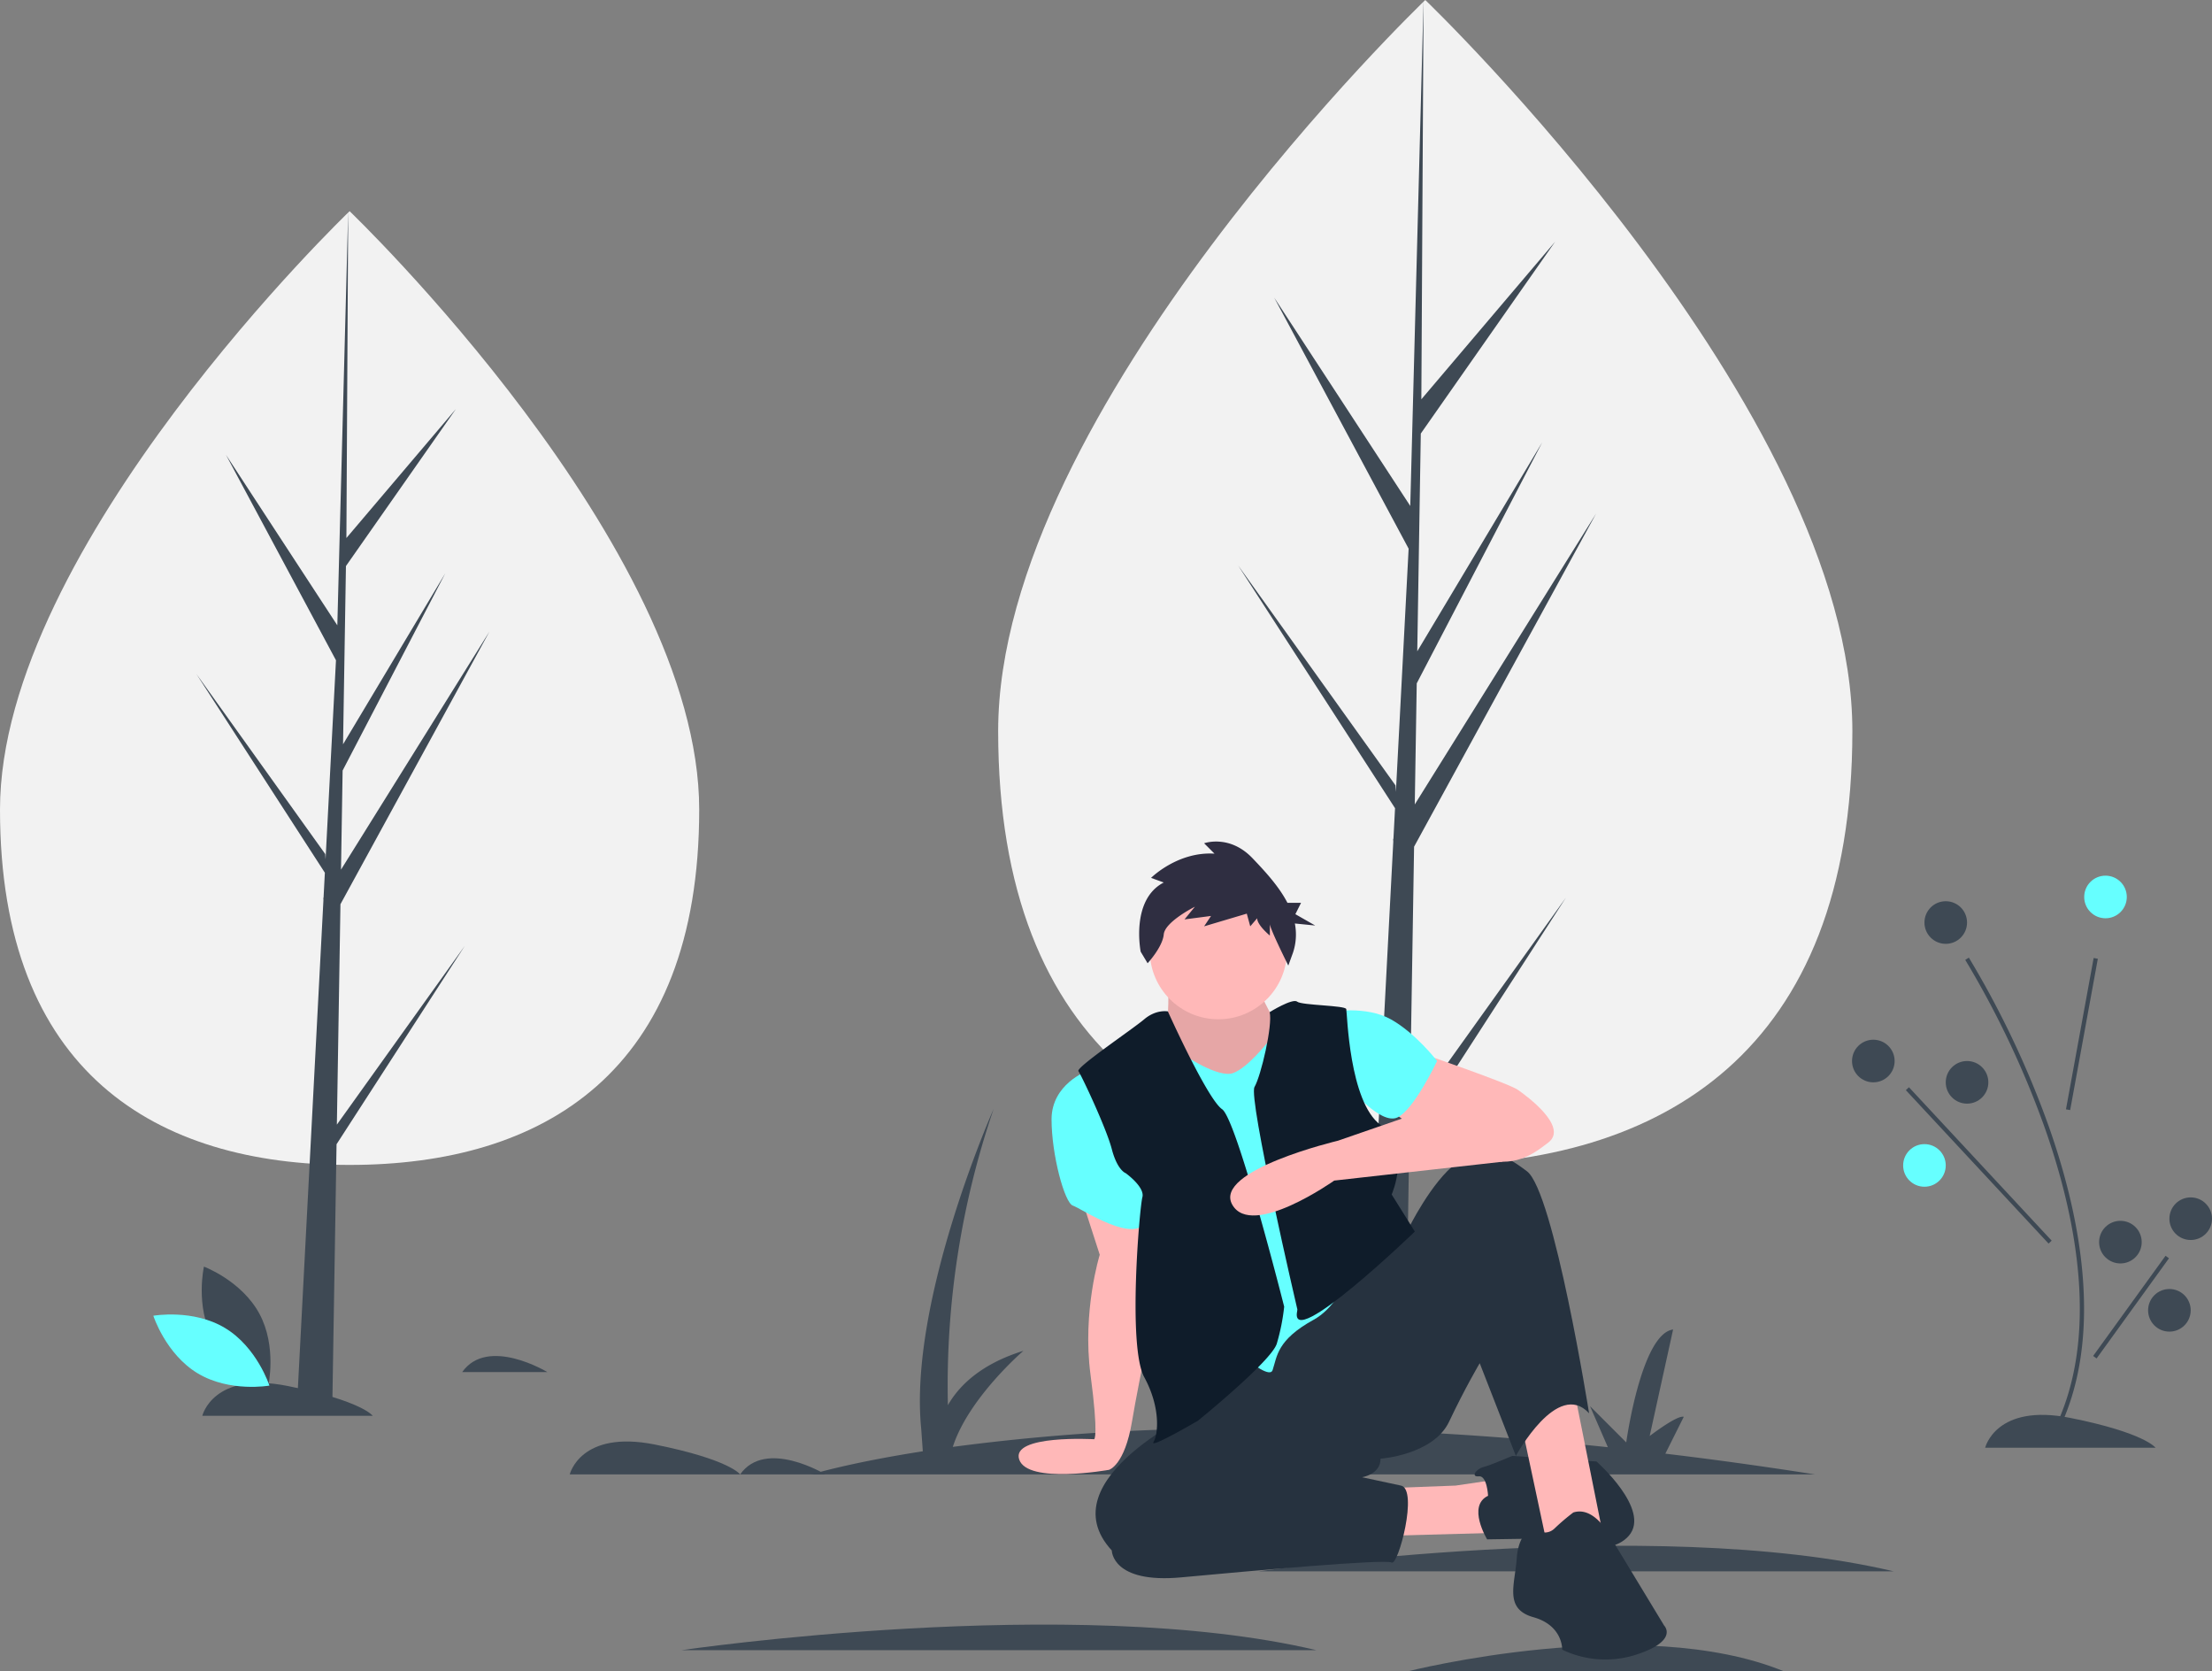 <svg width="1038.483" height="784.406" xmlns="http://www.w3.org/2000/svg">
 <rect width="100%" height="100%" fill="#808080" stroke="none"/>
 <title>a_moment_to_relax</title>

 <g>
  <title>background</title>
  <rect fill="none" id="canvas_background" height="602" width="802" y="-1" x="-1"/>
 </g>
 <g>
  <title>Layer 1</title>
  <path id="svg_1" fill="#3e4954" d="m267.483,691.979s5,-21 40,-14s40,14 40,14l-80,0z"/>
  <path id="svg_2" fill="#3e4954" d="m94.984,664.479s5,-21 40,-14s40,14 40,14l-80,0z"/>
  <path id="svg_3" fill="#3e4954" d="m387.483,691.979s-28,-17 -40,0l40,0z"/>
  <path id="svg_4" fill="#3e4954" d="m256.983,643.979s-28,-17 -40,0l40,0z"/>
  <path id="svg_5" fill="#3e4954" d="m99.909,628.36c8.336,15.46 26.028,22.096 26.028,22.096s4.177,-18.429 -4.159,-33.888s-26.028,-22.096 -26.028,-22.096s-4.177,18.429 4.159,33.888z"/>
  <path id="svg_6" fill="#66ffff" d="m105.638,623.274c15.05,9.055 20.846,27.04 20.846,27.04s-18.605,3.305 -33.655,-5.75s-20.846,-27.04 -20.846,-27.04s18.605,-3.305 33.655,5.75z"/>
  <path id="svg_7" fill="#3e4954" d="m931.984,679.479s5,-21 40,-14s40,14 40,14l-80,0z"/>
  <path id="svg_8" fill="#3e4954" d="m851.984,691.979q-36.476,-5.71 -70.143,-9.714l8.643,-17.286c-3,-1 -16,9 -16,9l11,-50c-15,2 -22,53 -22,53l-17,-17l8.368,19.247c-68.681,-7.217 -127.947,-9.469 -177.766,-8.952l7.397,-14.795c-3,-1 -16,9 -16,9l11,-50c-15,2 -22,53 -22,53l-17,-17l8.863,20.386a997.848,997.848 0 0 0 -102.023,8.216c7.382,-22.996 33.159,-45.102 33.159,-45.102c-19.821,6.166 -30.132,16.212 -35.469,25.525a401.561,401.561 0 0 1 21.469,-139.025s-40,90 -34,150l0.761,10.658c-34.799,5.429 -52.261,10.842 -52.261,10.842l471,0z"/>
  <path id="svg_9" fill="#3e4954" d="m590.984,737.479s184,-27 298,0"/>
  <path id="svg_10" fill="#3e4954" d="m319.983,774.479s184,-27 298,0"/>
  <path id="svg_11" fill="#3e4954" d="m660.984,784.406s108.98,-27.639 176.5,0"/>
  <path id="svg_12" fill="#3e4954" d="m965.372,673.438l-1.777,-0.918c23.082,-44.624 10.739,-102.575 -3.679,-143.332a439.291,439.291 0 0 0 -37.278,-78.675l1.69,-1.068a441.537,441.537 0 0 1 37.472,79.075c14.551,41.13 26.98,99.659 3.571,144.918z"/>
  <rect id="svg_13" fill="#3e4954" transform="matrix(0.18,-0.984,0.984,0.18,252.432,1428.342) " height="1.999" width="72.18" y="542.276" x="1021.652"/>
  <rect id="svg_14" fill="#3e4954" transform="rotate(-42.94 -222.21,792.104) " height="98.351" width="2.001" y="1347.704" x="786.532"/>
  <rect id="svg_15" fill="#3e4954" transform="rotate(-54.137 -176.975,1096.476) " height="2" width="58.009" y="1766.751" x="875.262"/>
  <circle id="svg_16" fill="#66ffff" r="10" cy="420.979" cx="988.483"/>
  <circle id="svg_17" fill="#3e4954" r="10" cy="497.979" cx="879.483"/>
  <circle id="svg_18" fill="#3e4954" r="10" cy="507.979" cx="923.483"/>
  <circle id="svg_19" fill="#66ffff" r="10" cy="546.979" cx="903.483"/>
  <circle id="svg_20" fill="#3e4954" r="10" cy="571.979" cx="1028.483"/>
  <circle id="svg_21" fill="#3e4954" r="10" cy="582.979" cx="995.483"/>
  <circle id="svg_22" fill="#3e4954" r="10" cy="614.979" cx="1018.483"/>
  <circle id="svg_23" fill="#3e4954" r="10" cy="432.979" cx="913.483"/>
  <path id="svg_24" fill="#f2f2f2" d="m328.263,379.972c0,123.61 -73.484,166.77 -164.132,166.77s-164.132,-43.16 -164.132,-166.77s164.132,-280.861 164.132,-280.861s164.132,157.251 164.132,280.861z"/>
  <polygon id="svg_25" fill="#3e4954" points="158.153 527.833 159.833 424.383 229.79 296.4 160.097 408.154 160.852 361.639 209.067 269.044 161.052 349.329 161.052 349.329 162.412 265.669 214.04 191.952 162.625 252.514 163.474 99.11 158.138 302.188 158.576 293.811 106.085 213.464 157.735 309.893 152.844 403.327 152.698 400.847 92.185 316.294 152.515 409.608 151.903 421.293 151.794 421.469 151.844 422.428 139.435 659.478 156.014 659.478 158.003 537.037 218.185 443.952 158.153 527.833"/>
  <path id="svg_26" fill="#f2f2f2" d="m869.647,343.122c0,151.011 -89.774,203.739 -200.516,203.739s-200.516,-52.728 -200.516,-203.739s200.516,-343.122 200.516,-343.122s200.516,192.11 200.516,343.122z"/>
  <polygon id="svg_27" fill="#3e4954" points="661.827 523.761 663.88 397.378 749.345 241.024 664.202 377.552 665.126 320.725 724.028 207.605 665.37 305.687 665.37 305.687 667.03 203.481 730.104 113.423 667.291 187.409 668.329 0 661.809 248.096 662.345 237.861 598.218 139.704 661.317 257.508 655.341 371.654 655.164 368.625 581.236 265.329 654.94 379.328 654.192 393.603 654.059 393.818 654.12 394.99 638.96 684.589 659.214 684.589 661.645 535.005 735.167 421.285 661.827 523.761"/>
  <path id="svg_28" fill="#ffb8b8" d="m507.167,560.617l9.137,28.282s-8.267,26.541 -4.351,56.128s1.74,30.457 1.74,30.457s-39.126,-2.252 -35.21,9.495s42.172,4.863 42.172,4.863s7.347,-1.978 10.828,-22.863s12.232,-61.111 12.232,-61.111l-8.229,-37.975l-28.319,-7.276z"/>
  <path id="svg_29" fill="#66ffff" d="m510.213,502.748s-16.534,6.091 -16.534,22.625s6.091,39.159 10.007,40.464s30.022,19.144 34.808,6.527s-28.282,-69.616 -28.282,-69.616z"/>
  <polygon id="svg_30" fill="#ffb8b8" points="648.575 698.544 683.383 697.239 709.925 693.323 702.093 719.429 637.698 721.169 648.575 698.544"/>
  <path id="svg_31" fill="#26323f" d="m698.612,702.025s-0.435,-9.572 -4.351,-9.137s-1.305,-3.481 2.176,-4.351s13.488,-5.221 13.488,-5.221l39.594,2.611s25.671,22.625 15.229,34.808s-37.419,1.305 -37.419,1.305l-29.152,0.435s-9.572,-15.664 0.435,-20.45z"/>
  <polygon id="svg_32" fill="#ffb8b8" points="714.276 668.522 726.893 727.696 753 722.475 738.206 648.507 722.542 640.24 714.276 668.522"/>
  <path id="svg_33" fill="#26323f" d="m564.166,661.125s-73.097,33.068 -42.205,66.57c0,0 0,15.664 32.633,12.618s95.722,-8.702 98.768,-6.962s12.618,-34.373 4.351,-36.113s-18.274,-3.916 -18.274,-3.916s8.702,-1.305 8.702,-8.702c0,0 24.801,-1.74 32.197,-17.404s14.358,-27.411 14.358,-27.411l16.969,43.51s19.58,-36.113 34.373,-20.015c0,0 -16.534,-103.989 -29.152,-113.561s-21.32,-12.618 -33.068,-3.916s-22.625,30.892 -22.625,30.892l-97.028,84.41z"/>
  <path id="svg_34" fill="#26323f" d="m738.641,709.857a98.038,98.038 0 0 0 -8.702,7.397c-3.481,3.481 -8.267,1.74 -8.702,0s-8.267,1.305 -9.137,13.923s-6.091,23.931 7.832,27.846s13.488,15.229 13.488,15.229a46.934,46.934 0 0 0 35.243,2.175c19.58,-6.527 12.618,-13.488 12.618,-13.488l-26.106,-43.075s-6.962,-13.053 -16.534,-10.007z"/>
  <path id="svg_35" fill="#ffb8b8" d="m666.414,494.046s41.77,14.358 46.121,17.404s23.931,17.404 14.358,24.801s-17.404,12.183 -36.113,6.527s-39.594,-23.06 -39.594,-23.06l15.229,-25.671z"/>
  <path id="svg_36" fill="#66ffff" d="m624.645,474.902s16.534,-3.046 28.282,3.481s21.755,19.58 21.755,19.58s-10.878,23.06 -18.709,26.541s-22.19,-13.923 -22.19,-13.923l-9.137,-35.678z"/>
  <path id="svg_37" fill="#ffb8b8" d="m548.502,462.284s0.435,16.969 -1.305,18.709s20.885,53.082 45.686,30.457s5.656,-31.762 5.656,-31.762s-9.137,-16.969 -8.702,-18.709s-40.464,0 -40.464,0l-0.87,1.305z"/>
  <path id="svg_38" opacity="0.1" d="m548.502,462.284s0.435,16.969 -1.305,18.709s20.885,53.082 45.686,30.457s5.656,-31.762 5.656,-31.762s-9.137,-16.969 -8.702,-18.709s-40.464,0 -40.464,0l-0.87,1.305z"/>
  <path id="svg_39" fill="#66ffff" d="m555.464,494.917s16.534,11.313 23.495,8.702s15.664,-13.923 16.534,-14.793s45.251,88.326 45.251,88.326s-6.527,32.633 -23.931,42.205s-17.187,17.186 -19.362,23.713s-30.24,-20.667 -30.24,-20.667l-17.839,-75.708l0,-46.121l6.091,-5.656z"/>
  <path id="svg_40" fill="#0f1c2a" d="m548.284,474.684s-5.439,-1.088 -11.095,3.698s-32.197,22.625 -30.892,24.366s13.053,26.541 15.664,36.549s6.527,11.313 6.527,11.313s9.137,6.527 7.832,11.313s-6.962,70.051 0.87,84.41s6.527,26.976 4.351,30.457s20.885,-10.007 20.885,-10.007s34.373,-27.846 36.984,-36.113a97.263,97.263 0 0 0 3.481,-17.404s-22.19,-87.89 -29.152,-92.677s-25.453,-45.903 -25.453,-45.903z"/>
  <path id="svg_41" fill="#0f1c2a" d="m596.084,475.029s10.721,-6.653 12.897,-4.913s22.625,1.74 23.06,3.481s1.305,43.51 16.099,54.388s5.221,32.633 5.221,32.633l10.878,17.404s-59.173,56.994 -55.258,37.419c0.218,-1.088 0,-1.305 0,-1.305s-23.06,-98.768 -20.015,-103.989s8.58,-28.899 7.118,-35.117z"/>
  <path id="svg_42" fill="#ffb8b8" d="m687.299,514.931l-59.174,20.45s-58.739,13.923 -49.602,30.022s47.861,-11.313 47.861,-11.313l78.8,-8.829s31.281,-26.414 -17.885,-30.33z"/>
  <circle id="svg_43" fill="#ffb8b8" r="32.197" cy="446.185" cx="571.997"/>
  <path id="svg_44" fill="#2f2e41" d="m546.356,414.187l-5.956,-2.166s12.453,-12.453 29.779,-11.37l-4.873,-4.873s11.912,-4.331 22.741,7.039c5.692,5.977 12.279,13.003 16.385,20.917l6.378,0l-2.662,5.324l9.317,5.324l-9.563,-0.956a26.866,26.866 0 0 1 -0.905,13.789l-2.166,5.956s-8.663,-17.326 -8.663,-19.492l0,5.414s-5.956,-4.873 -5.956,-8.122l-3.249,3.79l-1.624,-5.956l-20.033,5.956l3.249,-4.873l-12.453,1.624l4.873,-5.956s-14.077,7.039 -14.619,12.995c-0.541,5.956 -7.58,13.536 -7.58,13.536l-3.249,-5.414s-4.873,-24.365 10.829,-32.486z"/>
 </g>
</svg>
